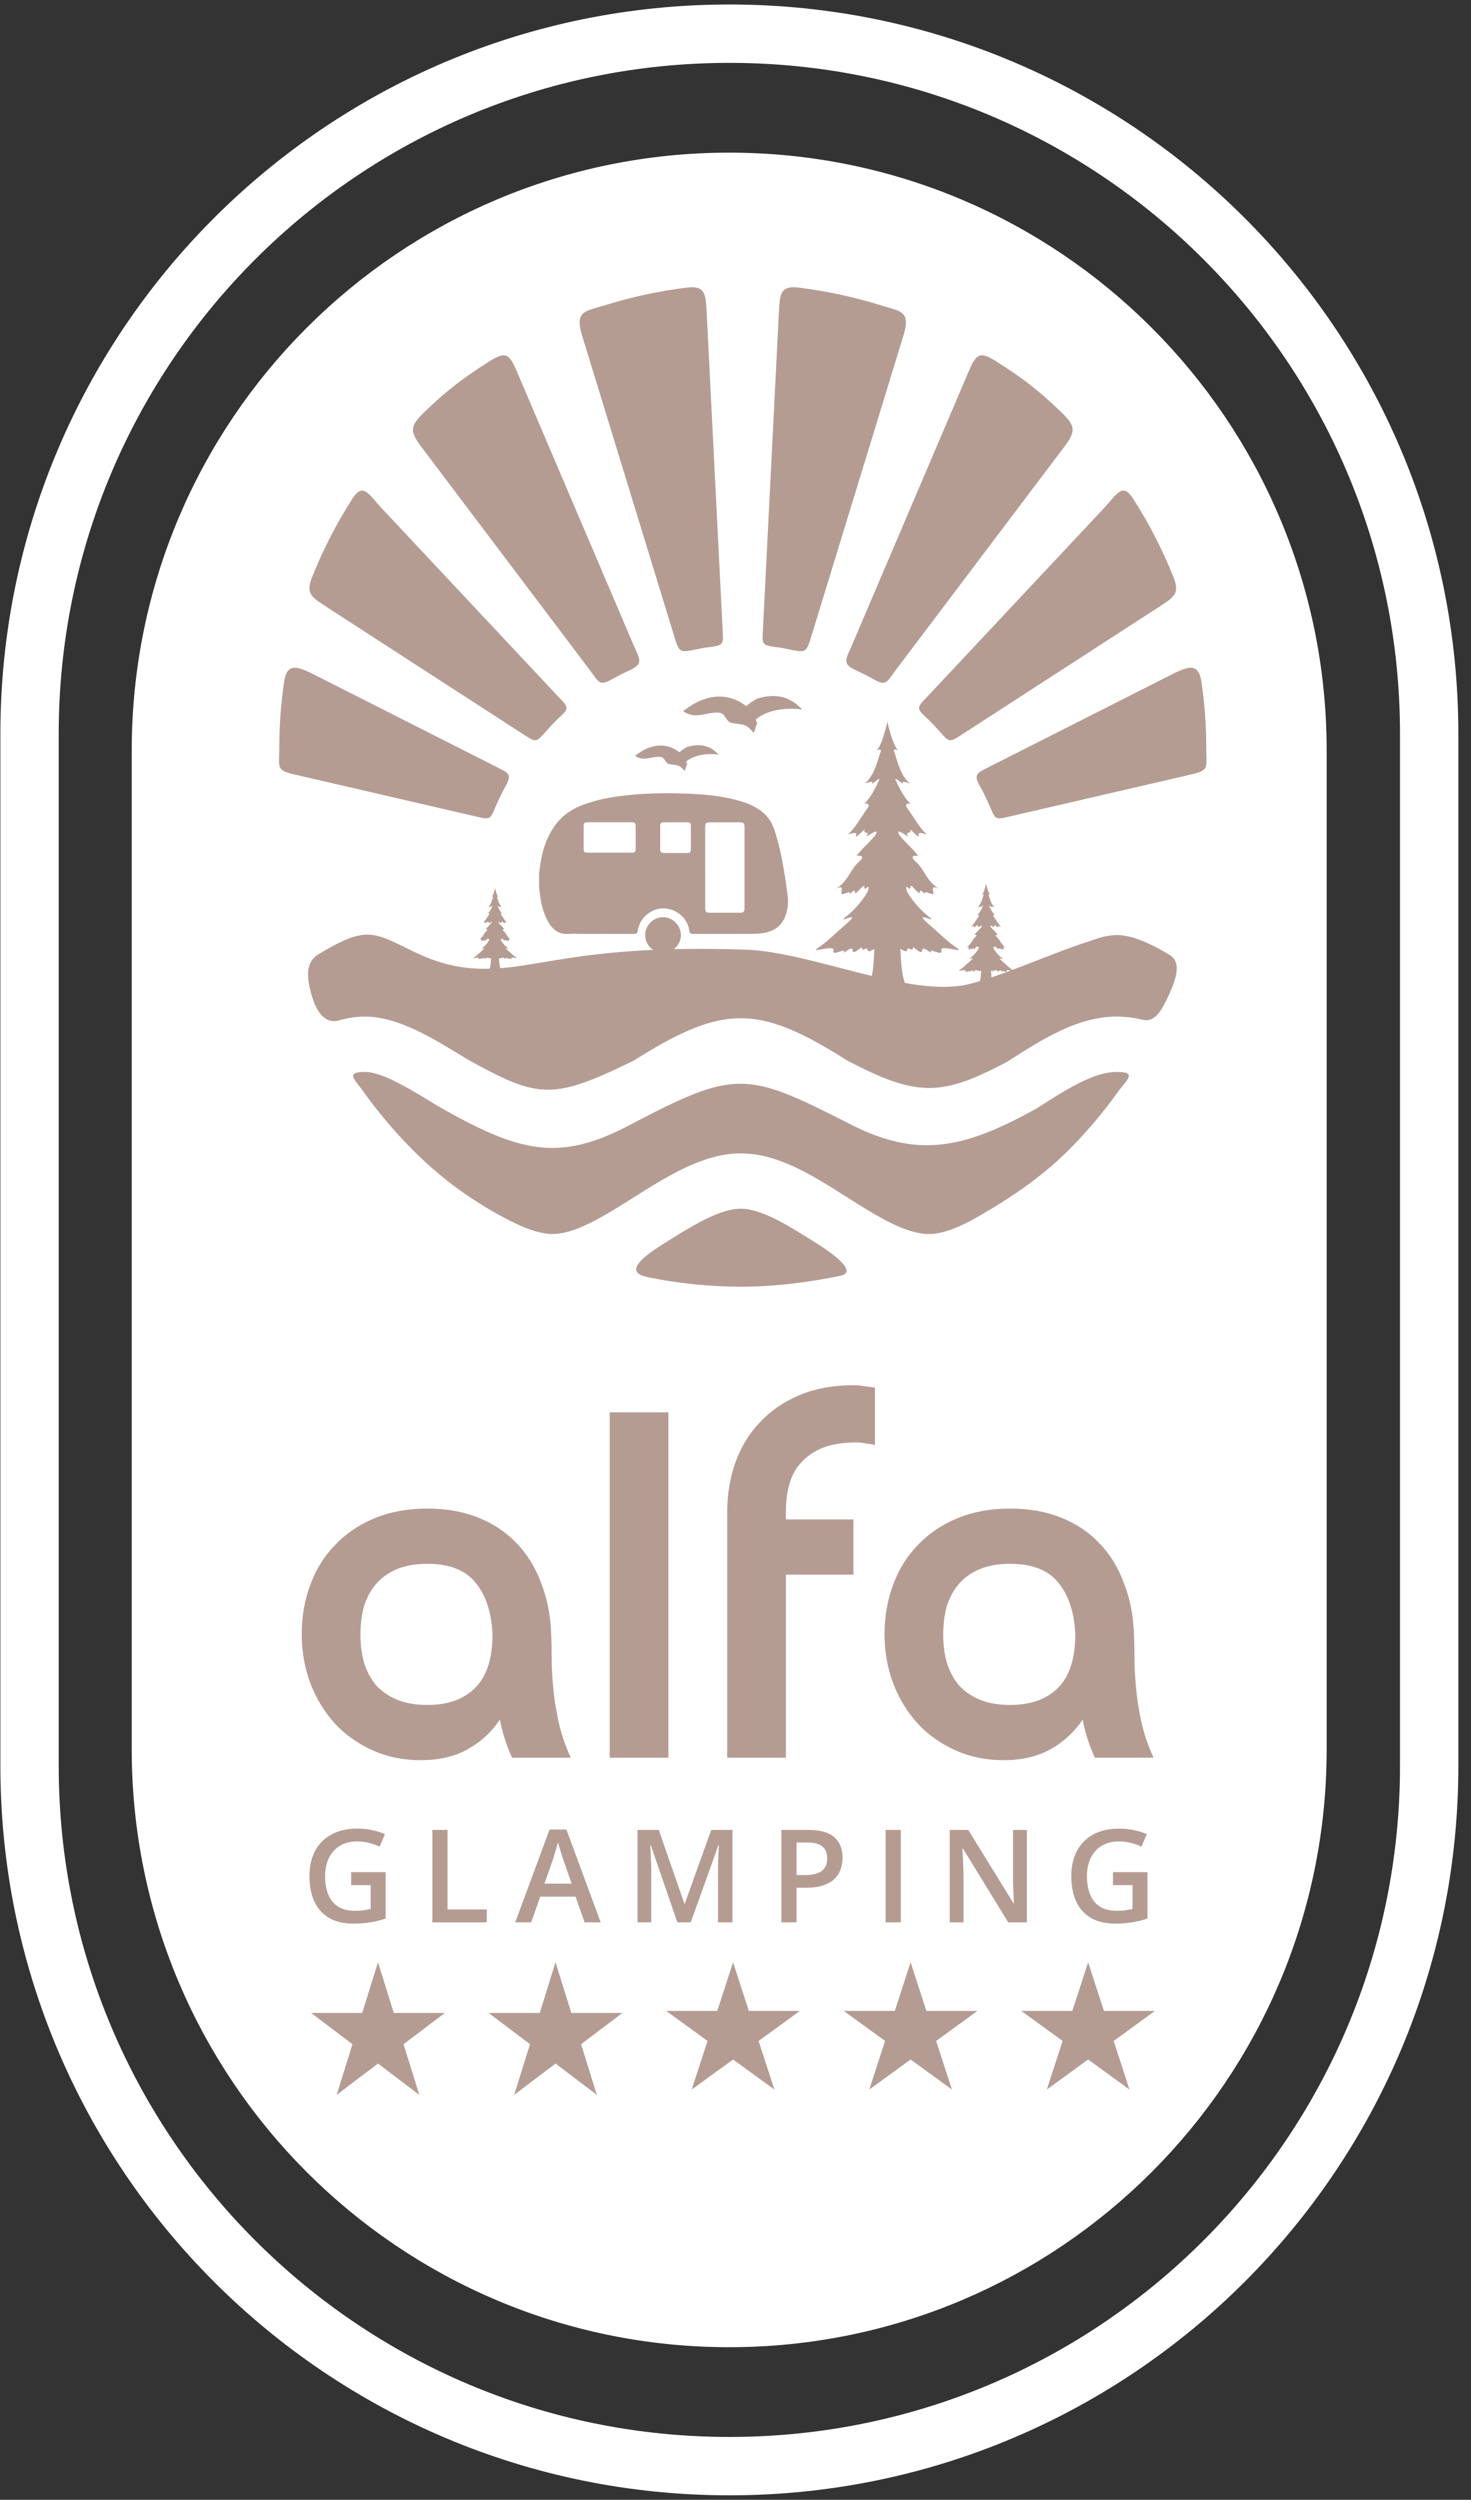 <svg width="116" height="197" viewBox="0 0 116 197" fill="none" xmlns="http://www.w3.org/2000/svg">
<rect x="0" y="0" width="116" height="197" fill="#333333" stroke="none"/>
<path d="M2.33 57.84C2.33 27.361 27.038 2.654 57.516 2.654C87.994 2.654 112.702 27.361 112.702 57.84V139.16C112.702 169.638 87.994 194.346 57.516 194.346C27.038 194.346 2.33 169.638 2.33 139.16V57.84Z" stroke="white" stroke-width="4.6"/>
<path d="M10.388 59.144C10.388 33.123 31.483 12.029 57.503 12.029C83.524 12.029 104.618 33.123 104.618 59.144V137.858C104.618 163.879 83.524 184.973 57.503 184.973C31.483 184.973 10.388 163.879 10.388 137.858V59.144Z" fill="white"/>
<path d="M29.808 154.638L31.053 158.629L35.081 158.629L31.822 161.096L33.067 165.087L29.808 162.62L26.549 165.087L27.794 161.096L24.534 158.629L28.563 158.629L29.808 154.638Z" fill="#B59C93"/>
<path d="M57.808 154.638L59.053 158.47H63.081L59.822 160.838L61.067 164.669L57.808 162.301L54.549 164.669L55.794 160.838L52.534 158.47H56.563L57.808 154.638Z" fill="#B59C93"/>
<path d="M71.808 154.638L73.053 158.47H77.081L73.822 160.838L75.067 164.669L71.808 162.301L68.549 164.669L69.794 160.838L66.534 158.47H70.563L71.808 154.638Z" fill="#B59C93"/>
<path d="M85.808 154.638L87.053 158.47H91.081L87.822 160.838L89.067 164.669L85.808 162.301L82.549 164.669L83.794 160.838L80.534 158.47H84.563L85.808 154.638Z" fill="#B59C93"/>
<path d="M43.808 154.638L45.053 158.629L49.081 158.629L45.822 161.096L47.067 165.087L43.808 162.62L40.549 165.087L41.794 161.096L38.534 158.629L42.563 158.629L43.808 154.638Z" fill="#B59C93"/>
<path fill-rule="evenodd" clip-rule="evenodd" d="M53.868 56.051C53.891 56.034 53.935 55.999 53.997 55.953C54.245 55.761 54.49 55.595 54.73 55.461C54.977 55.322 55.233 55.203 55.495 55.112C56.654 54.71 57.805 54.847 58.849 55.65C59.096 55.425 59.392 55.225 59.709 55.056C61.95 54.377 62.899 55.59 63.274 55.925C62.163 55.736 60.514 55.901 59.627 56.682C59.539 56.758 59.767 56.971 59.691 57.071C59.565 57.239 59.566 57.527 59.436 57.742C59.094 57.403 58.94 57.157 58.453 57.082C58.099 57.027 57.657 56.996 57.549 56.924C57.175 56.68 57.188 56.187 56.651 56.162C55.575 56.109 54.935 56.729 53.868 56.051Z" fill="#B59C93"/>
<path fill-rule="evenodd" clip-rule="evenodd" d="M50.083 59.566C50.099 59.553 50.13 59.529 50.173 59.497C50.347 59.362 50.52 59.246 50.688 59.152C50.861 59.054 51.041 58.971 51.225 58.908C52.038 58.626 52.846 58.722 53.579 59.284C53.752 59.127 53.96 58.987 54.183 58.868C55.756 58.392 56.422 59.243 56.685 59.477C55.905 59.344 54.747 59.461 54.125 60.008C54.063 60.061 54.223 60.21 54.17 60.28C54.081 60.398 54.082 60.6 53.991 60.751C53.751 60.513 53.643 60.34 53.301 60.288C53.052 60.249 52.742 60.228 52.666 60.177C52.404 60.007 52.413 59.661 52.036 59.643C51.281 59.606 50.832 60.04 50.083 59.566Z" fill="#B59C93"/>
<path fill-rule="evenodd" clip-rule="evenodd" d="M90.119 80.368C89.448 80.205 88.767 80.113 88.07 80.113C84.976 80.113 82.228 81.876 79.482 83.638C75.352 85.849 73.281 86.311 69.954 85.04C69.022 84.687 67.991 84.192 66.791 83.564C59.751 79.106 57 79.157 49.948 83.597C48.15 84.473 46.771 85.096 45.59 85.465C42.578 86.411 40.872 85.714 36.788 83.441C34.039 81.751 31.383 80.118 28.769 80.113H28.762C28.083 80.113 27.414 80.221 26.752 80.408C25.525 80.755 24.87 79.559 24.521 78.241C24.214 77.078 24.064 75.839 25.11 75.205C26.529 74.346 27.812 73.689 28.762 73.689H28.769C30.15 73.691 32.293 75.008 34.507 76.37C37.439 78.172 40.486 80.044 43.586 80.044H43.594C45.298 80.043 46.942 79.478 48.552 78.669C58.245 73.809 58.32 73.609 68.051 78.587C69.718 79.44 71.434 80.044 73.244 80.044C76.337 80.044 79.086 78.28 81.831 76.517C84.031 75.104 86.237 73.689 88.07 73.689C89.323 73.689 90.746 74.365 92.227 75.246C93.178 75.813 92.772 77.099 92.197 78.356C91.69 79.468 91.129 80.614 90.119 80.368ZM88.133 86.083C87.068 87.566 85.893 88.969 84.623 90.279C82.404 92.565 79.967 94.242 77.225 95.821C75.811 96.639 74.446 97.248 73.244 97.248C71.369 97.248 69.062 95.786 66.791 94.345C64.055 92.612 61.35 90.895 58.422 90.895H58.414C55.482 90.895 52.723 92.63 49.948 94.378C47.681 95.805 45.392 97.245 43.594 97.248H43.586C42.359 97.248 40.855 96.583 39.284 95.708C36.365 94.078 34.032 92.243 31.708 89.752C30.601 88.566 29.573 87.307 28.629 85.984C28.011 85.118 27.18 84.473 28.762 84.473H28.769C28.854 84.473 28.945 84.481 29.037 84.489C30.417 84.64 32.432 85.877 34.507 87.151C40.961 90.83 44.054 91.604 49.645 88.666C58.055 84.24 58.864 84.424 67.036 88.588C72.257 91.247 75.889 90.644 81.831 87.298C84.031 85.886 86.236 84.473 88.07 84.473C89.748 84.473 88.82 85.123 88.133 86.083ZM66.255 100.546C63.72 101.06 61.106 101.4 58.414 101.4C55.919 101.4 53.483 101.133 51.126 100.661C49.517 100.343 49.948 99.512 52.264 98.055C54.495 96.651 56.715 95.254 58.414 95.254H58.422C60.09 95.255 62.261 96.631 64.458 98.022C66.227 99.144 67.507 100.293 66.255 100.546Z" fill="#B59C93"/>
<path d="M76.358 77.564C80.055 76.683 86.569 73.368 88.461 73.735C90.353 74.101 88.373 75.319 88.373 75.319L80.671 80.864L68.348 80.468L59.678 77.167L47.136 81.965L32.612 79.192L26.275 74.835C26.597 74.541 27.287 73.902 28.519 73.691C30.852 73.291 32.92 76.111 37.585 76.331C42.25 76.551 45.287 74.395 58.754 74.835C64.02 75.007 71.737 78.664 76.358 77.564Z" fill="#B59C93"/>
<path fill-rule="evenodd" clip-rule="evenodd" d="M61.126 50.988C61.734 51.053 61.743 51.083 62.33 51.197C63.351 51.394 63.575 51.472 63.884 50.46L71.256 26.401C71.848 24.467 70.952 24.527 69.419 24.049C67.348 23.403 65.194 22.935 62.983 22.665C61.524 22.489 61.498 23.175 61.421 24.623L60.138 50.098C60.107 50.722 60.227 50.89 61.126 50.988ZM67.464 52.806C67.978 53.043 68.475 53.299 68.966 53.571C69.89 54.089 69.953 53.714 70.605 52.849L83.93 35.207C84.895 33.922 84.795 33.545 83.621 32.415C81.928 30.785 80.681 29.837 78.762 28.605C77.363 27.708 77.041 27.73 76.41 29.216L67.192 50.825C66.711 51.951 66.371 52.301 67.464 52.806ZM72.81 56.328C73.369 56.833 73.695 57.197 74.2 57.757C74.786 58.41 74.883 58.518 75.631 58.03L91.529 47.743C92.645 47.018 93.031 46.715 92.533 45.468C91.676 43.324 90.619 41.273 89.388 39.345C88.514 37.974 88.111 38.914 87.062 40.038L73.157 54.867C72.557 55.509 72.16 55.744 72.81 56.328ZM77.272 61.948C77.624 62.586 77.833 63.018 78.119 63.693C78.462 64.508 78.518 64.601 79.389 64.398L93.845 61.052C95.392 60.696 95.125 60.566 95.125 58.964C95.125 57.206 94.997 55.477 94.753 53.783C94.513 52.101 93.624 52.529 92.096 53.305L78.031 60.42C77.038 60.927 76.743 60.988 77.272 61.948ZM56.022 50.988C55.416 51.053 55.407 51.083 54.817 51.197C53.796 51.394 53.574 51.472 53.265 50.46L45.89 26.401C45.301 24.467 46.194 24.527 47.728 24.049C49.8 23.403 51.953 22.935 54.164 22.665C55.622 22.489 55.649 23.175 55.727 24.623L57.009 50.098C57.04 50.722 56.92 50.89 56.022 50.988ZM49.684 52.806C49.171 53.043 48.67 53.299 48.183 53.571C47.257 54.089 47.195 53.714 46.542 52.849L33.219 35.207C32.253 33.922 32.353 33.545 33.528 32.415C35.219 30.785 36.468 29.837 38.385 28.605C39.783 27.708 40.106 27.73 40.736 29.216L49.956 50.825C50.436 51.951 50.776 52.301 49.684 52.806ZM44.337 56.328C43.777 56.833 43.452 57.197 42.948 57.757C42.359 58.41 42.264 58.518 41.516 58.03L25.618 47.743C24.502 47.018 24.116 46.715 24.615 45.468C25.471 43.324 26.53 41.273 27.758 39.345C28.633 37.974 29.036 38.914 30.086 40.038L43.992 54.867C44.59 55.509 44.986 55.744 44.337 56.328ZM39.874 61.948C39.523 62.586 39.314 63.018 39.029 63.693C38.685 64.508 38.631 64.601 37.758 64.398L23.304 61.052C21.756 60.696 22.023 60.566 22.023 58.964C22.023 57.206 22.151 55.477 22.393 53.783C22.633 52.101 23.523 52.529 25.052 53.305L39.116 60.42C40.109 60.927 40.404 60.988 39.874 61.948Z" fill="#B59C93"/>
<path fill-rule="evenodd" clip-rule="evenodd" d="M69.977 56.878C69.977 56.878 70.376 58.705 70.816 59.132C70.816 59.132 70.356 58.899 70.535 59.327C70.715 59.754 70.975 61.134 71.774 61.755C71.774 61.755 71.035 61.464 71.174 61.717C71.314 61.969 70.455 61.094 70.635 61.483C70.815 61.872 71.245 62.846 71.804 63.332C71.804 63.332 71.205 63.255 71.564 63.721C71.924 64.187 72.573 65.328 72.973 65.639C73.372 65.95 72.283 65.375 72.443 65.821C72.603 66.268 71.657 65.132 71.777 65.442C71.896 65.753 71.394 65.473 71.574 65.803C71.754 66.134 70.816 65.291 70.835 65.602C70.855 65.913 71.934 66.802 72.413 67.443C72.413 67.443 71.534 67.326 72.234 67.928C72.933 68.531 73.053 69.488 74.111 70.071C74.111 70.071 73.412 69.663 73.592 70.227C73.772 70.79 72.913 70.11 72.953 70.363C72.993 70.615 72.554 69.935 72.533 70.304C72.513 70.674 71.794 69.488 71.794 69.896C71.794 70.304 71.455 69.663 71.455 69.994C71.455 70.324 72.274 71.472 73.213 72.21C74.152 72.949 71.874 71.632 73.173 72.77C74.471 73.909 74.771 74.246 75.47 74.712C76.169 75.179 74.092 74.395 74.232 74.899C74.372 75.403 73.293 74.693 73.413 74.993C73.533 75.291 72.734 74.432 72.714 74.899C72.694 75.366 71.915 74.414 71.975 74.731C72.035 75.048 71.556 74.544 71.536 74.862C71.516 75.179 70.936 74.674 70.996 74.824C71.056 74.974 70.976 76.823 71.516 77.831H69.978H68.44C68.979 76.823 68.899 74.974 68.959 74.824C69.019 74.674 68.44 75.179 68.42 74.862C68.4 74.544 67.921 75.048 67.981 74.731C68.04 74.414 67.262 75.366 67.242 74.899C67.222 74.432 66.423 75.291 66.543 74.993C66.663 74.693 65.584 75.403 65.724 74.899C65.864 74.395 63.786 75.179 64.486 74.712C65.184 74.246 65.484 73.909 66.783 72.77C68.081 71.632 65.804 72.948 66.743 72.21C67.681 71.472 68.5 70.323 68.5 69.994C68.5 69.663 68.161 70.304 68.161 69.896C68.161 69.488 67.442 70.674 67.422 70.304C67.402 69.935 66.962 70.615 67.002 70.363C67.042 70.11 66.184 70.79 66.363 70.227C66.543 69.663 65.844 70.071 65.844 70.071C66.903 69.488 67.022 68.531 67.721 67.928C68.421 67.326 67.542 67.443 67.542 67.443C68.021 66.802 69.1 65.913 69.12 65.602C69.14 65.291 68.201 66.134 68.381 65.803C68.561 65.473 68.059 65.753 68.178 65.442C68.298 65.131 67.353 66.268 67.512 65.821C67.672 65.375 66.583 65.95 66.983 65.639C67.382 65.328 68.032 64.187 68.391 63.721C68.751 63.255 68.151 63.332 68.151 63.332C68.71 62.846 69.14 61.872 69.32 61.483C69.499 61.094 68.64 61.969 68.78 61.717C68.92 61.464 68.181 61.755 68.181 61.755C68.98 61.134 69.24 59.754 69.42 59.327C69.6 58.899 69.14 59.132 69.14 59.132C69.577 58.705 69.977 56.878 69.977 56.878Z" fill="#B59C93"/>
<path fill-rule="evenodd" clip-rule="evenodd" d="M77.76 69.642C77.76 69.642 77.912 70.339 78.08 70.502C78.08 70.502 77.905 70.413 77.974 70.576C78.042 70.739 78.141 71.266 78.446 71.503C78.446 71.503 78.164 71.392 78.217 71.488C78.271 71.584 77.943 71.251 78.012 71.399C78.08 71.547 78.244 71.919 78.457 72.105C78.457 72.105 78.229 72.075 78.366 72.253C78.503 72.431 78.751 72.866 78.903 72.985C79.056 73.104 78.64 72.884 78.701 73.055C78.762 73.225 78.402 72.791 78.447 72.909C78.493 73.028 78.301 72.922 78.37 73.047C78.438 73.174 78.08 72.852 78.088 72.971C78.095 73.089 78.507 73.429 78.69 73.673C78.69 73.673 78.355 73.629 78.621 73.859C78.888 74.088 78.934 74.454 79.338 74.676C79.338 74.676 79.071 74.52 79.14 74.735C79.208 74.951 78.881 74.691 78.896 74.788C78.911 74.884 78.744 74.624 78.736 74.765C78.729 74.906 78.454 74.454 78.454 74.609C78.454 74.765 78.325 74.52 78.325 74.646C78.325 74.773 78.637 75.21 78.995 75.492C79.354 75.774 78.485 75.271 78.98 75.706C79.475 76.141 79.59 76.269 79.857 76.447C80.124 76.626 79.331 76.326 79.384 76.518C79.437 76.711 79.026 76.44 79.072 76.554C79.117 76.668 78.812 76.341 78.805 76.518C78.797 76.696 78.5 76.333 78.523 76.454C78.546 76.575 78.363 76.383 78.355 76.504C78.348 76.625 78.126 76.433 78.149 76.489C78.172 76.546 78.142 77.252 78.348 77.636H77.761H77.174C77.38 77.252 77.35 76.546 77.373 76.489C77.395 76.433 77.174 76.625 77.167 76.504C77.159 76.383 76.977 76.575 76.999 76.454C77.022 76.333 76.725 76.696 76.718 76.518C76.71 76.341 76.405 76.668 76.451 76.554C76.496 76.44 76.085 76.711 76.138 76.518C76.192 76.326 75.399 76.625 75.665 76.447C75.932 76.269 76.047 76.141 76.542 75.706C77.037 75.271 76.169 75.774 76.527 75.492C76.885 75.21 77.198 74.773 77.198 74.646C77.198 74.52 77.068 74.765 77.068 74.609C77.068 74.454 76.794 74.906 76.786 74.765C76.779 74.624 76.611 74.884 76.626 74.788C76.642 74.691 76.314 74.951 76.382 74.735C76.451 74.52 76.184 74.676 76.184 74.676C76.588 74.454 76.634 74.088 76.901 73.859C77.168 73.629 76.833 73.673 76.833 73.673C77.016 73.429 77.427 73.089 77.435 72.971C77.442 72.852 77.084 73.173 77.153 73.047C77.222 72.922 77.03 73.028 77.076 72.909C77.121 72.791 76.761 73.225 76.821 73.055C76.882 72.884 76.467 73.104 76.62 72.985C76.772 72.866 77.02 72.43 77.157 72.253C77.294 72.075 77.065 72.105 77.065 72.105C77.279 71.919 77.443 71.548 77.511 71.399C77.58 71.251 77.252 71.584 77.305 71.488C77.359 71.392 77.077 71.503 77.077 71.503C77.382 71.266 77.481 70.739 77.55 70.576C77.618 70.413 77.443 70.502 77.443 70.502C77.608 70.339 77.76 69.642 77.76 69.642Z" fill="#B59C93"/>
<path fill-rule="evenodd" clip-rule="evenodd" d="M39.038 69.994C39.038 69.994 39.16 70.554 39.293 70.685C39.293 70.685 39.153 70.614 39.208 70.745C39.263 70.876 39.342 71.299 39.585 71.49C39.585 71.49 39.361 71.4 39.403 71.478C39.445 71.555 39.184 71.287 39.239 71.406C39.294 71.525 39.424 71.824 39.595 71.973C39.595 71.973 39.412 71.949 39.522 72.092C39.631 72.235 39.829 72.585 39.95 72.68C40.072 72.776 39.74 72.599 39.789 72.736C39.838 72.873 39.55 72.524 39.586 72.62C39.623 72.715 39.469 72.629 39.524 72.73C39.579 72.831 39.294 72.573 39.3 72.668C39.306 72.764 39.634 73.037 39.78 73.232C39.78 73.232 39.513 73.197 39.725 73.382C39.938 73.567 39.975 73.86 40.297 74.039C40.297 74.039 40.084 73.914 40.139 74.087C40.194 74.259 39.932 74.051 39.944 74.128C39.957 74.206 39.823 73.997 39.816 74.111C39.81 74.224 39.592 73.86 39.592 73.985C39.592 74.111 39.488 73.914 39.488 74.016C39.488 74.116 39.737 74.468 40.023 74.696C40.309 74.922 39.616 74.518 40.011 74.867C40.406 75.216 40.498 75.319 40.711 75.463C40.923 75.606 40.291 75.365 40.333 75.52C40.376 75.675 40.047 75.457 40.084 75.549C40.12 75.641 39.877 75.377 39.871 75.52C39.865 75.663 39.628 75.371 39.646 75.469C39.664 75.566 39.519 75.412 39.512 75.509C39.506 75.606 39.33 75.451 39.349 75.497C39.366 75.543 39.342 76.11 39.506 76.419H39.038H38.57C38.734 76.11 38.71 75.543 38.728 75.497C38.746 75.451 38.57 75.606 38.564 75.509C38.558 75.411 38.412 75.566 38.43 75.469C38.448 75.371 38.211 75.664 38.205 75.52C38.199 75.377 37.956 75.641 37.992 75.549C38.029 75.457 37.7 75.675 37.743 75.52C37.785 75.365 37.153 75.606 37.365 75.463C37.578 75.32 37.67 75.217 38.065 74.867C38.46 74.518 37.767 74.922 38.053 74.696C38.339 74.468 38.588 74.116 38.588 74.016C38.588 73.914 38.485 74.111 38.485 73.985C38.485 73.86 38.266 74.224 38.26 74.111C38.254 73.997 38.12 74.206 38.132 74.128C38.144 74.051 37.882 74.259 37.937 74.087C37.992 73.914 37.779 74.039 37.779 74.039C38.101 73.86 38.138 73.567 38.35 73.382C38.564 73.197 38.296 73.232 38.296 73.232C38.442 73.036 38.77 72.764 38.776 72.668C38.782 72.573 38.497 72.831 38.551 72.73C38.606 72.629 38.453 72.715 38.49 72.62C38.526 72.524 38.238 72.873 38.287 72.736C38.336 72.599 38.004 72.776 38.126 72.68C38.247 72.585 38.445 72.235 38.554 72.092C38.664 71.949 38.481 71.973 38.481 71.973C38.651 71.824 38.782 71.525 38.837 71.406C38.892 71.286 38.63 71.555 38.673 71.478C38.716 71.4 38.49 71.49 38.49 71.49C38.734 71.299 38.813 70.876 38.868 70.745C38.923 70.614 38.782 70.685 38.782 70.685C38.917 70.554 39.038 69.994 39.038 69.994Z" fill="#B59C93"/>
<path d="M42.513 68.823C42.564 68.465 42.603 68.105 42.668 67.75C42.846 66.789 43.172 65.886 43.744 65.079C44.262 64.347 44.95 63.844 45.771 63.508C46.879 63.055 48.041 62.834 49.223 62.695C50.628 62.531 52.038 62.489 53.45 62.521C55.008 62.556 56.563 62.649 58.08 63.048C58.818 63.242 59.528 63.505 60.129 63.998C60.582 64.369 60.883 64.839 61.066 65.39C61.415 66.438 61.639 67.516 61.824 68.602C61.938 69.267 62.034 69.936 62.116 70.606C62.173 71.077 62.135 71.549 61.997 72.006C61.736 72.876 61.133 73.365 60.253 73.522C59.978 73.57 59.694 73.59 59.415 73.59C57.825 73.597 56.234 73.59 54.644 73.598C54.444 73.599 54.382 73.528 54.357 73.342C54.234 72.417 53.466 71.703 52.495 71.594C51.633 71.499 50.718 72.071 50.411 72.903C50.358 73.045 50.308 73.194 50.292 73.343C50.273 73.532 50.202 73.599 50.003 73.597C48.656 73.588 47.308 73.593 45.961 73.593C45.584 73.593 45.206 73.571 44.831 73.597C44.055 73.651 43.567 73.251 43.216 72.623C42.8 71.881 42.634 71.066 42.552 70.229C42.545 70.155 42.527 70.082 42.514 70.007C42.513 69.614 42.513 69.218 42.513 68.823ZM55.612 68.365C55.612 69.436 55.612 70.506 55.613 71.577C55.613 71.853 55.688 71.927 55.966 71.928C56.764 71.929 57.562 71.929 58.36 71.928C58.628 71.927 58.712 71.844 58.712 71.57C58.712 69.435 58.712 67.299 58.712 65.165C58.712 64.883 58.627 64.804 58.343 64.804C57.564 64.803 56.785 64.803 56.006 64.804C55.676 64.804 55.613 64.866 55.612 65.192C55.612 66.248 55.612 67.306 55.612 68.365ZM48.081 64.798C47.501 64.798 46.919 64.797 46.339 64.799C46.081 64.799 46.024 64.856 46.023 65.114C46.021 65.7 46.021 66.286 46.023 66.873C46.024 67.14 46.08 67.196 46.353 67.196C47.502 67.197 48.651 67.197 49.799 67.196C50.066 67.196 50.127 67.133 50.128 66.868C50.129 66.289 50.129 65.709 50.128 65.129C50.127 64.856 50.067 64.799 49.785 64.799C49.217 64.798 48.649 64.798 48.081 64.798ZM54.481 66.011C54.481 65.699 54.484 65.387 54.48 65.075C54.477 64.867 54.411 64.804 54.201 64.803C53.582 64.801 52.963 64.801 52.345 64.803C52.132 64.804 52.06 64.876 52.06 65.093C52.057 65.704 52.057 66.314 52.06 66.926C52.06 67.144 52.132 67.217 52.343 67.218C52.961 67.22 53.58 67.22 54.199 67.218C54.415 67.217 54.478 67.151 54.48 66.928C54.483 66.622 54.481 66.316 54.481 66.011Z" fill="#B59C93"/>
<path d="M52.284 72.283C53.054 72.282 53.684 72.907 53.693 73.683C53.702 74.45 53.044 75.107 52.276 75.099C51.508 75.092 50.87 74.447 50.876 73.685C50.883 72.911 51.512 72.284 52.284 72.283Z" fill="#B59C93"/>
<path d="M23.794 128.76C23.794 127.412 24.013 126.141 24.45 124.949C24.887 123.731 25.53 122.681 26.379 121.799C27.227 120.892 28.269 120.179 29.503 119.661C30.738 119.142 32.139 118.883 33.708 118.883C35.173 118.883 36.498 119.116 37.681 119.583C38.864 120.049 39.867 120.71 40.69 121.566C41.538 122.421 42.194 123.471 42.657 124.716C43.145 125.934 43.416 127.295 43.467 128.799C43.493 129.291 43.505 129.9 43.505 130.626C43.505 131.326 43.544 132.104 43.621 132.959C43.698 133.815 43.84 134.722 44.046 135.681C44.251 136.614 44.573 137.561 45.01 138.52H40.381C39.944 137.561 39.622 136.563 39.417 135.526C38.748 136.511 37.899 137.288 36.871 137.859C35.842 138.429 34.608 138.714 33.168 138.714C31.805 138.714 30.545 138.455 29.387 137.937C28.23 137.418 27.24 136.718 26.417 135.837C25.594 134.929 24.951 133.88 24.488 132.687C24.026 131.469 23.794 130.16 23.794 128.76ZM33.708 123.238C32.756 123.238 31.946 123.381 31.278 123.666C30.609 123.951 30.056 124.353 29.619 124.871C29.207 125.364 28.899 125.947 28.693 126.621C28.513 127.295 28.423 128.021 28.423 128.799C28.423 129.576 28.513 130.302 28.693 130.976C28.899 131.65 29.207 132.246 29.619 132.765C30.056 133.257 30.609 133.646 31.278 133.931C31.946 134.217 32.756 134.359 33.708 134.359C35.302 134.359 36.549 133.918 37.449 133.037C38.375 132.13 38.838 130.717 38.838 128.799C38.761 127.088 38.324 125.74 37.527 124.755C36.729 123.744 35.456 123.238 33.708 123.238Z" fill="#B59C93"/>
<path d="M52.709 138.52H48.08V111.3H52.709V138.52Z" fill="#B59C93"/>
<path d="M61.976 119.738H67.299V124.093H61.976V138.52H57.347V119.116C57.347 117.742 57.565 116.446 58.002 115.228C58.44 114.009 59.083 112.959 59.931 112.078C60.78 111.171 61.821 110.458 63.056 109.939C64.29 109.421 65.704 109.162 67.299 109.162C67.582 109.162 67.865 109.188 68.147 109.239C68.43 109.265 68.713 109.304 68.996 109.356V113.867C68.739 113.815 68.495 113.776 68.263 113.75C68.032 113.698 67.787 113.672 67.53 113.672C66.476 113.672 65.589 113.815 64.869 114.1C64.174 114.385 63.608 114.774 63.171 115.267C62.734 115.733 62.426 116.304 62.246 116.978C62.066 117.626 61.976 118.326 61.976 119.077V119.738Z" fill="#B59C93"/>
<path d="M69.752 128.76C69.752 127.412 69.97 126.141 70.407 124.949C70.844 123.731 71.487 122.681 72.336 121.799C73.185 120.892 74.226 120.179 75.46 119.661C76.695 119.142 78.096 118.883 79.665 118.883C81.131 118.883 82.455 119.116 83.638 119.583C84.821 120.049 85.824 120.71 86.647 121.566C87.496 122.421 88.151 123.471 88.614 124.716C89.103 125.934 89.373 127.295 89.424 128.799C89.45 129.291 89.463 129.9 89.463 130.626C89.463 131.326 89.501 132.104 89.579 132.959C89.656 133.815 89.797 134.722 90.003 135.681C90.209 136.614 90.53 137.561 90.967 138.52H86.338C85.901 137.561 85.58 136.563 85.374 135.526C84.705 136.511 83.857 137.288 82.828 137.859C81.799 138.429 80.565 138.714 79.125 138.714C77.762 138.714 76.502 138.455 75.345 137.937C74.188 137.418 73.198 136.718 72.375 135.837C71.552 134.929 70.909 133.88 70.446 132.687C69.983 131.469 69.752 130.16 69.752 128.76ZM79.665 123.238C78.714 123.238 77.903 123.381 77.235 123.666C76.566 123.951 76.013 124.353 75.576 124.871C75.165 125.364 74.856 125.947 74.65 126.621C74.471 127.295 74.38 128.021 74.38 128.799C74.38 129.576 74.471 130.302 74.65 130.976C74.856 131.65 75.165 132.246 75.576 132.765C76.013 133.257 76.566 133.646 77.235 133.931C77.903 134.217 78.714 134.359 79.665 134.359C81.26 134.359 82.507 133.918 83.407 133.037C84.333 132.13 84.795 130.717 84.795 128.799C84.718 127.088 84.281 125.74 83.484 124.755C82.687 123.744 81.414 123.238 79.665 123.238Z" fill="#B59C93"/>
<path d="M27.691 147.537H30.412V151.195C30.03 151.321 29.634 151.419 29.226 151.489C28.817 151.558 28.359 151.593 27.851 151.593C27.11 151.593 26.482 151.447 25.967 151.155C25.455 150.859 25.067 150.432 24.801 149.874C24.535 149.313 24.402 148.637 24.402 147.846C24.402 147.085 24.55 146.426 24.846 145.868C25.141 145.306 25.572 144.873 26.136 144.567C26.701 144.258 27.385 144.104 28.189 144.104C28.585 144.104 28.967 144.143 29.335 144.223C29.707 144.3 30.048 144.406 30.357 144.542L29.938 145.529C29.693 145.412 29.417 145.314 29.111 145.235C28.806 145.155 28.488 145.115 28.159 145.115C27.638 145.115 27.188 145.228 26.809 145.454C26.434 145.68 26.145 145.999 25.942 146.411C25.739 146.819 25.638 147.303 25.638 147.861C25.638 148.402 25.719 148.877 25.882 149.286C26.045 149.695 26.299 150.014 26.645 150.243C26.993 150.469 27.444 150.582 27.995 150.582C28.271 150.582 28.505 150.567 28.698 150.537C28.89 150.507 29.068 150.474 29.231 150.437V148.558H27.691V147.537Z" fill="#B59C93"/>
<path d="M34.095 151.494V144.208H35.291V150.477H38.386V151.494H34.095Z" fill="#B59C93"/>
<path d="M46.1 151.494L45.388 149.47H42.602L41.889 151.494H40.629L43.339 144.178H44.665L47.371 151.494H46.1ZM45.079 148.444L44.386 146.451C44.359 146.364 44.321 146.243 44.271 146.087C44.221 145.927 44.172 145.766 44.122 145.603C44.072 145.437 44.03 145.298 43.997 145.185C43.964 145.321 43.922 145.474 43.873 145.643C43.826 145.809 43.78 145.966 43.733 146.112C43.69 146.258 43.657 146.371 43.633 146.451L42.936 148.444H45.079Z" fill="#B59C93"/>
<path d="M53.416 151.494L51.318 145.409H51.273C51.283 145.545 51.295 145.731 51.308 145.967C51.322 146.203 51.333 146.456 51.343 146.725C51.353 146.994 51.358 147.251 51.358 147.497V151.494H50.272V144.208H51.951L53.969 150.024H53.999L56.087 144.208H57.761V151.494H56.62V147.437C56.62 147.215 56.624 146.974 56.63 146.715C56.64 146.456 56.65 146.21 56.66 145.977C56.673 145.745 56.683 145.559 56.69 145.419H56.65L54.472 151.494H53.416Z" fill="#B59C93"/>
<path d="M63.737 144.208C64.677 144.208 65.363 144.401 65.795 144.786C66.227 145.172 66.443 145.711 66.443 146.406C66.443 146.721 66.393 147.022 66.293 147.308C66.197 147.59 66.037 147.841 65.815 148.06C65.592 148.276 65.298 148.447 64.933 148.573C64.571 148.7 64.124 148.763 63.592 148.763H62.815V151.494H61.619V144.208H63.737ZM63.657 145.2H62.815V147.766H63.468C63.843 147.766 64.162 147.723 64.424 147.637C64.687 147.547 64.886 147.406 65.022 147.213C65.159 147.02 65.227 146.766 65.227 146.451C65.227 146.029 65.099 145.715 64.843 145.509C64.591 145.303 64.195 145.2 63.657 145.2Z" fill="#B59C93"/>
<path d="M69.837 151.494V144.208H71.033V151.494H69.837Z" fill="#B59C93"/>
<path d="M80.975 151.494H79.505L75.937 145.678H75.892C75.905 145.874 75.917 146.082 75.927 146.301C75.94 146.52 75.95 146.746 75.957 146.979C75.967 147.211 75.975 147.447 75.982 147.686V151.494H74.895V144.208H76.356L79.918 149.984H79.953C79.947 149.814 79.938 149.62 79.928 149.401C79.918 149.181 79.909 148.955 79.899 148.723C79.892 148.487 79.887 148.26 79.884 148.04V144.208H80.975V151.494Z" fill="#B59C93"/>
<path d="M87.768 147.537H90.489V151.195C90.106 151.321 89.711 151.419 89.302 151.489C88.894 151.558 88.435 151.593 87.927 151.593C87.186 151.593 86.558 151.447 86.043 151.155C85.532 150.859 85.143 150.432 84.877 149.874C84.612 149.313 84.479 148.637 84.479 147.846C84.479 147.085 84.627 146.426 84.922 145.868C85.218 145.306 85.648 144.873 86.213 144.567C86.778 144.258 87.462 144.104 88.266 144.104C88.661 144.104 89.043 144.143 89.412 144.223C89.784 144.3 90.125 144.406 90.434 144.542L90.015 145.529C89.769 145.412 89.493 145.314 89.188 145.235C88.882 145.155 88.565 145.115 88.236 145.115C87.715 145.115 87.264 145.228 86.886 145.454C86.51 145.68 86.221 145.999 86.019 146.411C85.816 146.819 85.715 147.303 85.715 147.861C85.715 148.402 85.796 148.877 85.959 149.286C86.121 149.695 86.376 150.014 86.721 150.243C87.07 150.469 87.52 150.582 88.072 150.582C88.347 150.582 88.582 150.567 88.774 150.537C88.967 150.507 89.145 150.474 89.307 150.437V148.558H87.768V147.537Z" fill="#B59C93"/>
</svg>
